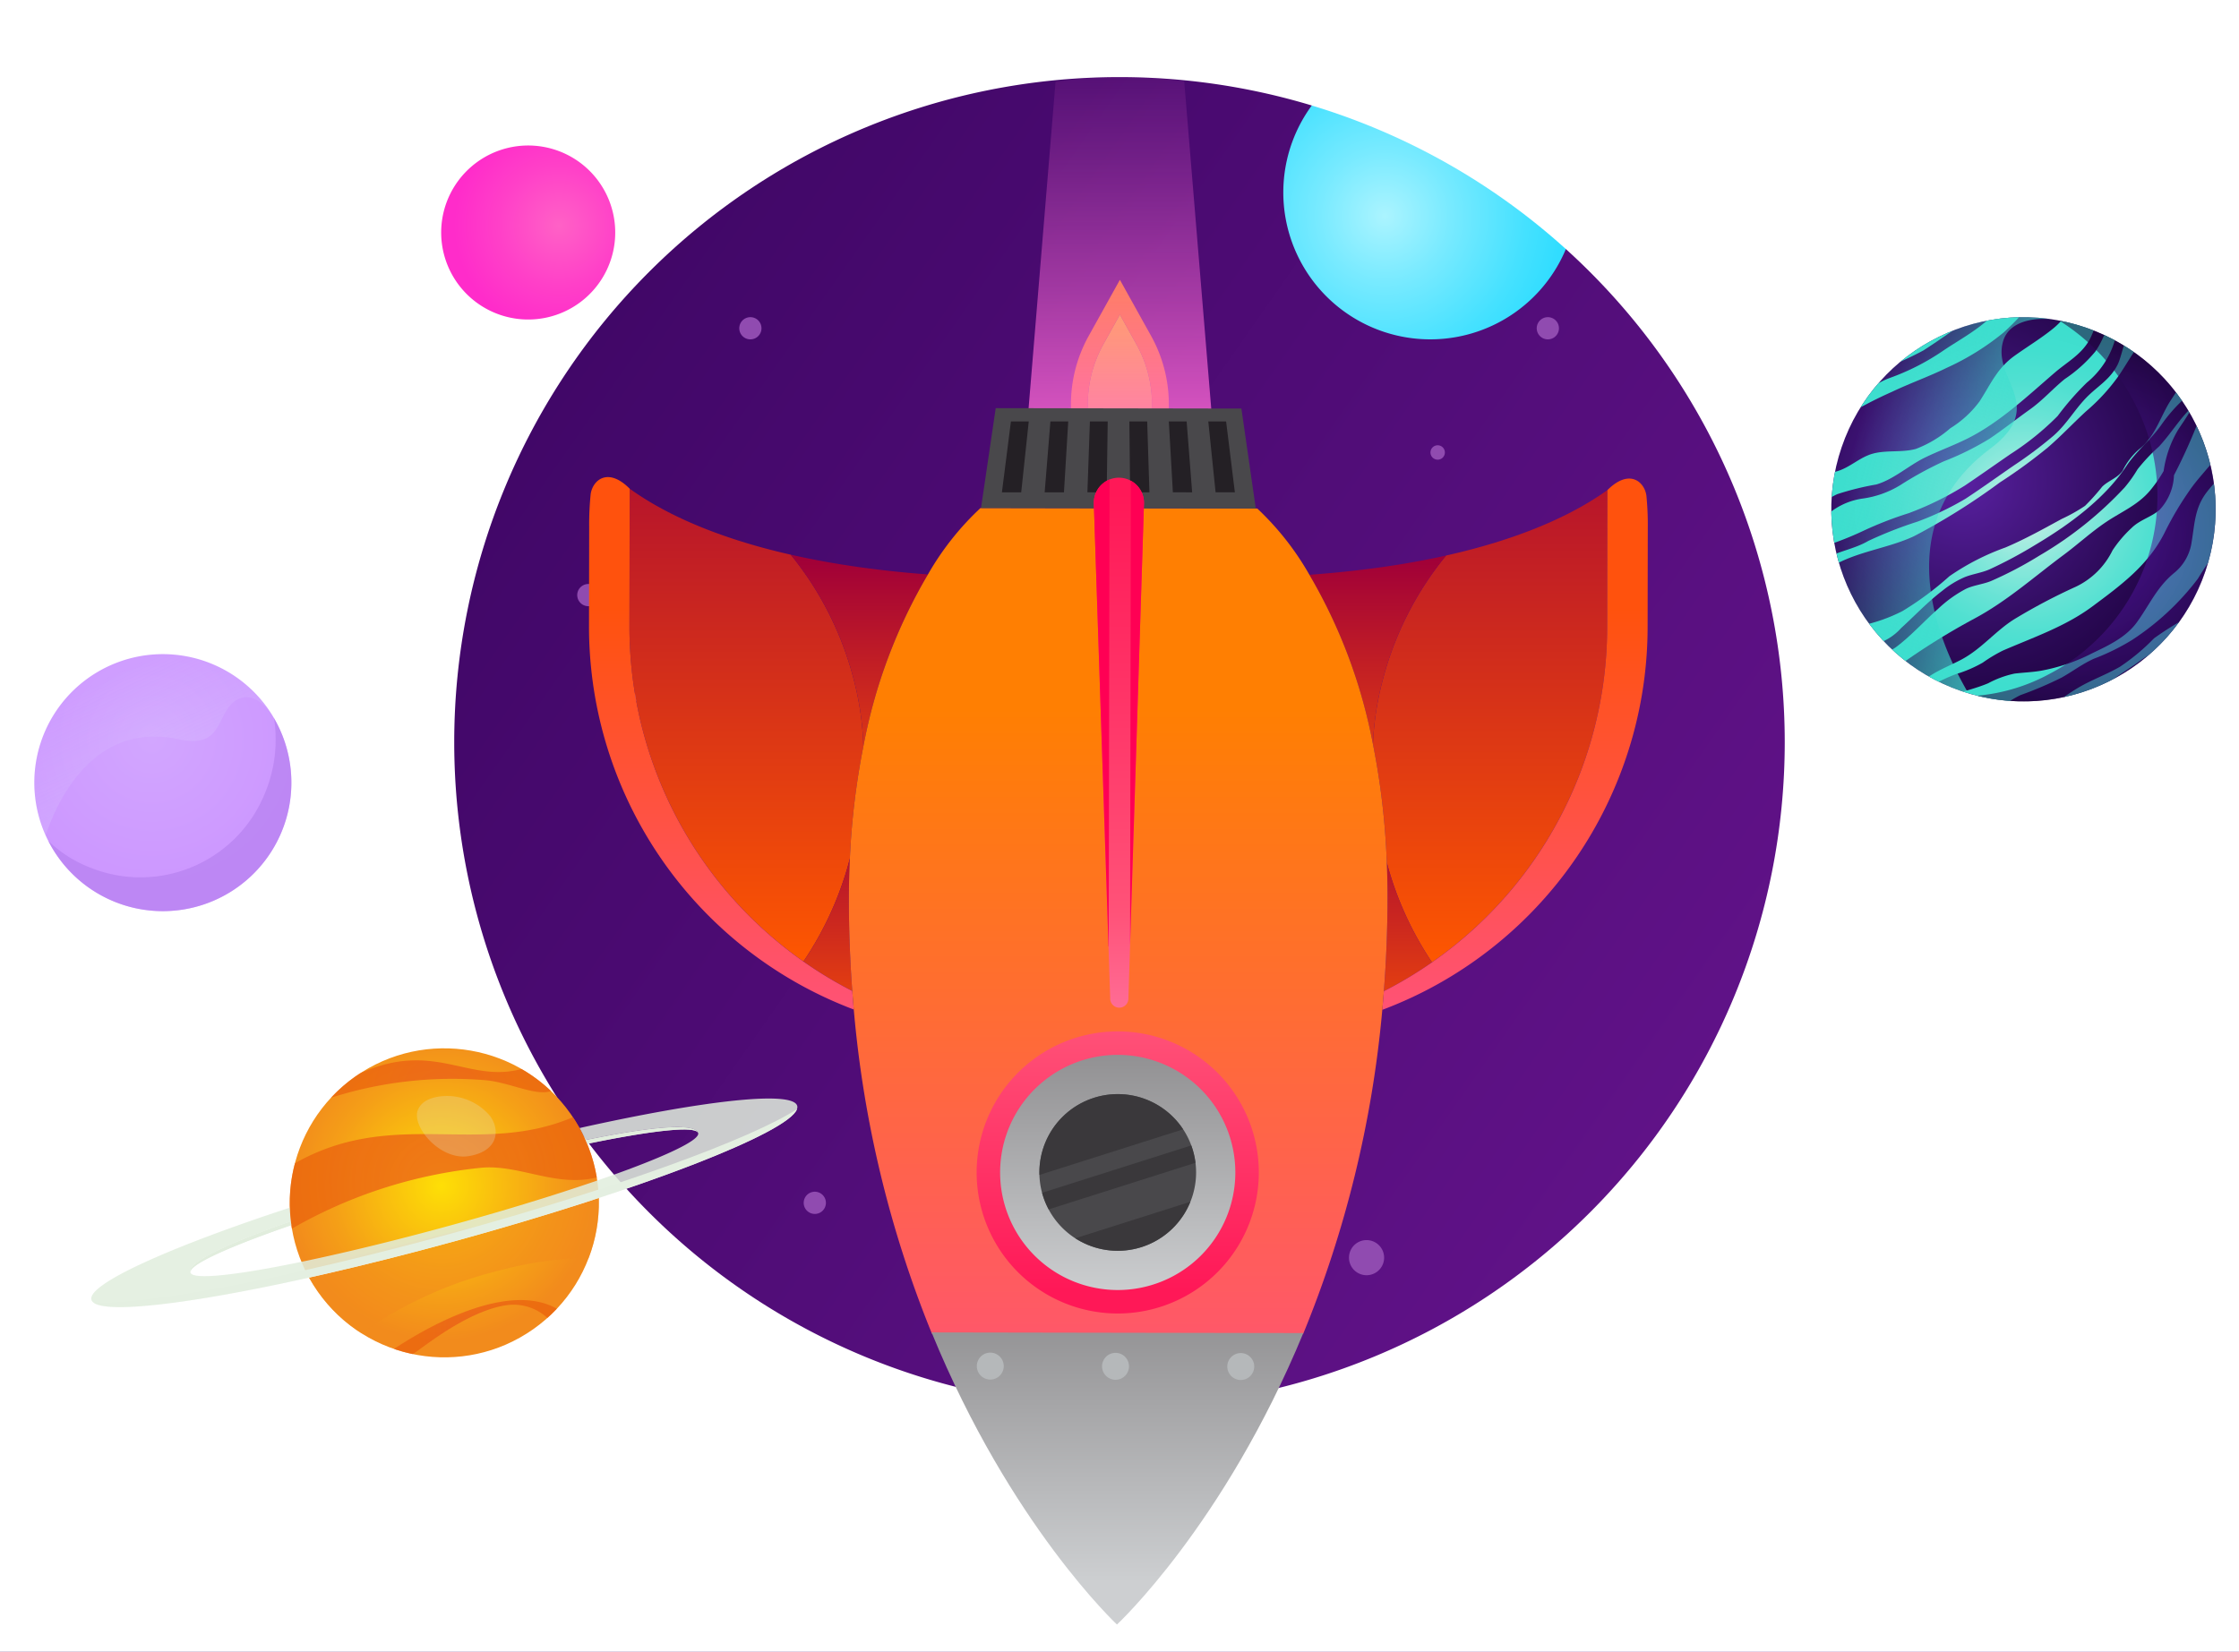 <svg xmlns="http://www.w3.org/2000/svg" xmlns:xlink="http://www.w3.org/1999/xlink" viewBox="0 0 229.451 169.319"><rect x="0" y="0" width="229.451" height="169.319" fill="#808080" stroke="none"/><defs><style>.cls-1{fill:none;}.cls-2{isolation:isolate;}.cls-3{clip-path:url(#clip-path);}.cls-4{fill:url(#Degradado_sin_nombre_17);}.cls-5{fill:#904bb0;}.cls-6{fill:url(#Degradado_sin_nombre_18);}.cls-7{fill:#fff;}.cls-8{clip-path:url(#clip-path-2);}.cls-9{fill:#ff9000;}.cls-10{fill:#ffd500;}.cls-11{fill:url(#Degradado_sin_nombre_94);}.cls-12{fill:url(#linear-gradient);}.cls-13{fill:url(#linear-gradient-2);}.cls-14{fill:url(#linear-gradient-3);}.cls-15{fill:url(#linear-gradient-4);}.cls-16{fill:url(#linear-gradient-5);}.cls-17{fill:url(#linear-gradient-6);}.cls-18{fill:url(#linear-gradient-7);}.cls-19{fill:url(#linear-gradient-8);}.cls-20{fill:url(#linear-gradient-9);}.cls-21{fill:url(#Degradado_sin_nombre_341);}.cls-22{fill:#49484b;}.cls-23{fill:#242025;}.cls-24{fill:url(#Degradado_sin_nombre_133);}.cls-25{fill:#ff0054;}.cls-26{fill:url(#Degradado_sin_nombre_133-2);}.cls-27{fill:url(#Degradado_sin_nombre_341-2);}.cls-28{fill:#afafaf;}.cls-28,.cls-31{mix-blend-mode:color-burn;opacity:0.8;}.cls-29{fill:#b5b8ba;}.cls-30{clip-path:url(#clip-path-3);}.cls-31{fill:#363538;}.cls-32{fill:url(#Degradado_sin_nombre_21);}.cls-33,.cls-36,.cls-37,.cls-55,.cls-58{mix-blend-mode:multiply;}.cls-33,.cls-55,.cls-58{opacity:0.55;}.cls-33{fill:url(#Degradado_sin_nombre_20);}.cls-34{fill:#f9fbf9;}.cls-35,.cls-36,.cls-41{fill:#e1eddd;}.cls-35{opacity:0.85;}.cls-37{opacity:0.7;}.cls-38{fill:url(#Degradado_sin_nombre_19);}.cls-39{fill:url(#Degradado_sin_nombre_19-2);}.cls-40{fill:url(#Degradado_sin_nombre_19-3);}.cls-41{opacity:0.25;}.cls-42{fill:url(#Degradado_sin_nombre_16);}.cls-43{clip-path:url(#clip-path-4);}.cls-44{fill:url(#Degradado_sin_nombre_15);}.cls-45{fill:url(#Degradado_sin_nombre_15-2);}.cls-46{fill:url(#Degradado_sin_nombre_15-3);}.cls-47{fill:url(#Degradado_sin_nombre_15-4);}.cls-48{fill:url(#Degradado_sin_nombre_15-5);}.cls-49{fill:url(#Degradado_sin_nombre_15-6);}.cls-50{fill:url(#Degradado_sin_nombre_15-7);}.cls-51{fill:url(#Degradado_sin_nombre_15-8);}.cls-52{fill:url(#Degradado_sin_nombre_15-9);}.cls-53{fill:url(#Degradado_sin_nombre_15-10);}.cls-54{fill:url(#Degradado_sin_nombre_14);}.cls-55{fill:url(#Degradado_sin_nombre_13);}.cls-56{fill:url(#Degradado_sin_nombre_22);}.cls-57{opacity:0.2;fill:url(#Degradado_sin_nombre_11);}.cls-58{fill:#b07aeb;}.cls-59{fill:url(#Degradado_sin_nombre_8);}</style><clipPath id="clip-path"><rect class="cls-1" width="229.451" height="169.319"/></clipPath><linearGradient id="Degradado_sin_nombre_17" x1="292.906" y1="199.094" x2="-13.725" y2="-15.458" gradientUnits="userSpaceOnUse"><stop offset="0.228" stop-color="#6e1796"/><stop offset="1" stop-color="#2d0053"/></linearGradient><radialGradient id="Degradado_sin_nombre_18" cx="-329.657" cy="153.267" r="18.177" gradientTransform="translate(54.43 -330.725) rotate(-78.989)" gradientUnits="userSpaceOnUse"><stop offset="0" stop-color="#abf4ff"/><stop offset="0.373" stop-color="#78eaff"/><stop offset="0.793" stop-color="#45e1ff"/><stop offset="1" stop-color="#31ddff"/></radialGradient><clipPath id="clip-path-2"><path class="cls-1" d="M182.898,86.849c0-37.652-30.523-78.945-68.175-78.945S45.531,54.855,45.531,92.507c0,37.652,29.329,81.559,66.981,81.559S182.898,124.5,182.898,86.849Z"/></clipPath><linearGradient id="Degradado_sin_nombre_94" x1="114.587" y1="167.301" x2="114.587" y2="218.154" gradientTransform="translate(229.353 220.107) rotate(180)" gradientUnits="userSpaceOnUse"><stop offset="0.002" stop-color="#ff69d6"/><stop offset="0.135" stop-color="#ff69d6" stop-opacity="0.843"/><stop offset="0.456" stop-color="#ff69d6" stop-opacity="0.486"/><stop offset="0.716" stop-color="#ff69d6" stop-opacity="0.224"/><stop offset="0.904" stop-color="#ff69d6" stop-opacity="0.062"/><stop offset="1" stop-color="#ff69d6" stop-opacity="0"/></linearGradient><linearGradient id="linear-gradient" x1="152.863" y1="188.487" x2="152.863" y2="120.484" gradientTransform="translate(229.353 220.107) rotate(180)" gradientUnits="userSpaceOnUse"><stop offset="0.045" stop-color="#a10038"/><stop offset="1" stop-color="#ff5800"/></linearGradient><linearGradient id="linear-gradient-2" x1="144.515" y1="139.654" x2="144.515" y2="109.906" xlink:href="#linear-gradient"/><linearGradient id="linear-gradient-3" x1="141.289" y1="164.154" x2="141.289" y2="131.93" xlink:href="#linear-gradient"/><linearGradient id="linear-gradient-4" x1="155.426" y1="158.487" x2="155.426" y2="105.605" gradientTransform="translate(229.353 220.107) rotate(180)" gradientUnits="userSpaceOnUse"><stop offset="0.015" stop-color="#ff520d"/><stop offset="0.81" stop-color="#ff5278"/><stop offset="1" stop-color="#ff6d96"/></linearGradient><linearGradient id="linear-gradient-5" x1="76.638" y1="188.487" x2="76.638" y2="120.484" xlink:href="#linear-gradient"/><linearGradient id="linear-gradient-6" x1="85.068" y1="139.654" x2="85.068" y2="109.906" xlink:href="#linear-gradient"/><linearGradient id="linear-gradient-7" x1="88.161" y1="164.154" x2="88.161" y2="131.93" xlink:href="#linear-gradient"/><linearGradient id="linear-gradient-8" x1="74.092" y1="158.487" x2="74.092" y2="105.605" xlink:href="#linear-gradient-4"/><linearGradient id="linear-gradient-9" x1="114.76" y1="148.82" x2="114.76" y2="56.151" gradientTransform="translate(229.353 220.107) rotate(180)" gradientUnits="userSpaceOnUse"><stop offset="0.015" stop-color="#ff7f02"/><stop offset="0.81" stop-color="#ff5278"/><stop offset="1" stop-color="#ff6d96"/></linearGradient><linearGradient id="Degradado_sin_nombre_341" x1="114.837" y1="86" x2="114.837" y2="57.888" gradientTransform="translate(229.353 220.107) rotate(180)" gradientUnits="userSpaceOnUse"><stop offset="0" stop-color="#908f91"/><stop offset="1" stop-color="#cdcfd1"/></linearGradient><linearGradient id="Degradado_sin_nombre_133" x1="114.69" y1="170.32" x2="114.69" y2="116.394" gradientTransform="translate(229.353 220.107) rotate(180)" gradientUnits="userSpaceOnUse"><stop offset="0.015" stop-color="#ff1857"/><stop offset="0.81" stop-color="#ff5278"/><stop offset="1" stop-color="#ff6d96"/></linearGradient><linearGradient id="Degradado_sin_nombre_133-2" x1="114.809" y1="87.32" x2="114.809" y2="121.694" xlink:href="#Degradado_sin_nombre_133"/><linearGradient id="Degradado_sin_nombre_341-2" x1="114.809" y1="112.729" x2="114.809" y2="87.063" xlink:href="#Degradado_sin_nombre_341"/><clipPath id="clip-path-3"><path class="cls-1" d="M106.515,120.165a8.03,8.03,0,1,0,8.044-8.016A8.03,8.03,0,0,0,106.515,120.165Z"/></clipPath><radialGradient id="Degradado_sin_nombre_21" cx="39.926" cy="117.941" r="15.841" gradientTransform="translate(-8.761 10) rotate(-7.536)" gradientUnits="userSpaceOnUse"><stop offset="0" stop-color="#fedf06"/><stop offset="0.131" stop-color="#fcd309"/><stop offset="0.714" stop-color="#f59f17"/><stop offset="1" stop-color="#f28b1c"/></radialGradient><radialGradient id="Degradado_sin_nombre_20" cx="39.307" cy="122.205" r="12.045" gradientTransform="translate(-64.029 61.818) rotate(-42.634)" gradientUnits="userSpaceOnUse"><stop offset="0.058" stop-color="#f28b1c"/><stop offset="1" stop-color="#f28b1c"/></radialGradient><radialGradient id="Degradado_sin_nombre_19" cx="46.247" cy="111.008" r="7.986" gradientTransform="translate(-64.029 61.818) rotate(-42.634)" gradientUnits="userSpaceOnUse"><stop offset="0" stop-color="#e9541c"/><stop offset="1" stop-color="#ea5f0c"/></radialGradient><radialGradient id="Degradado_sin_nombre_19-2" cx="40.148" cy="117.093" r="12.852" xlink:href="#Degradado_sin_nombre_19"/><radialGradient id="Degradado_sin_nombre_19-3" cx="32.564" cy="131.113" r="6.087" xlink:href="#Degradado_sin_nombre_19"/><radialGradient id="Degradado_sin_nombre_16" cx="168.614" cy="200.814" r="23.761" gradientTransform="matrix(0.694, 0.72, -0.72, 0.694, 235.736, -215.36)" gradientUnits="userSpaceOnUse"><stop offset="0" stop-color="#5920a1"/><stop offset="0.205" stop-color="#4c1a8c"/><stop offset="0.738" stop-color="#2c0a58"/><stop offset="1" stop-color="#200444"/></radialGradient><clipPath id="clip-path-4"><circle class="cls-1" cx="207.36" cy="52.203" r="19.688" transform="translate(90.958 231.574) rotate(-71.149)"/></clipPath><radialGradient id="Degradado_sin_nombre_15" cx="173.241" cy="206.213" r="24.036" gradientTransform="matrix(0.905, -0.424, 0.424, 0.905, -36.683, -61.102)" gradientUnits="userSpaceOnUse"><stop offset="0" stop-color="#d2f1e7"/><stop offset="0.099" stop-color="#b3ede2"/><stop offset="0.251" stop-color="#89e8db"/><stop offset="0.399" stop-color="#68e3d5"/><stop offset="0.54" stop-color="#50e0d1"/><stop offset="0.672" stop-color="#42dfcf"/><stop offset="0.784" stop-color="#3ddece"/></radialGradient><radialGradient id="Degradado_sin_nombre_15-2" cx="173.241" cy="206.214" r="24.036" xlink:href="#Degradado_sin_nombre_15"/><radialGradient id="Degradado_sin_nombre_15-3" cx="173.241" cy="206.213" r="24.035" xlink:href="#Degradado_sin_nombre_15"/><radialGradient id="Degradado_sin_nombre_15-4" cx="173.241" cy="206.213" r="24.035" xlink:href="#Degradado_sin_nombre_15"/><radialGradient id="Degradado_sin_nombre_15-5" cx="173.241" cy="206.213" r="24.035" xlink:href="#Degradado_sin_nombre_15"/><radialGradient id="Degradado_sin_nombre_15-6" cx="173.241" cy="206.213" r="24.035" xlink:href="#Degradado_sin_nombre_15"/><radialGradient id="Degradado_sin_nombre_15-7" cx="173.241" cy="206.213" r="24.035" xlink:href="#Degradado_sin_nombre_15"/><radialGradient id="Degradado_sin_nombre_15-8" cx="173.241" cy="206.213" r="24.035" xlink:href="#Degradado_sin_nombre_15"/><radialGradient id="Degradado_sin_nombre_15-9" cx="173.241" cy="206.213" r="24.035" xlink:href="#Degradado_sin_nombre_15"/><radialGradient id="Degradado_sin_nombre_15-10" cx="173.241" cy="206.212" r="24.036" xlink:href="#Degradado_sin_nombre_15"/><linearGradient id="Degradado_sin_nombre_14" x1="157.761" y1="193.287" x2="177.403" y2="210.176" gradientTransform="matrix(0.905, -0.424, 0.424, 0.905, -36.683, -61.102)" gradientUnits="userSpaceOnUse"><stop offset="0.058" stop-color="#3ddece" stop-opacity="0"/><stop offset="1" stop-color="#3ddece"/></linearGradient><radialGradient id="Degradado_sin_nombre_13" cx="177.425" cy="211.2" r="20.511" gradientTransform="matrix(0.905, -0.424, 0.424, 0.905, -36.683, -61.102)" gradientUnits="userSpaceOnUse"><stop offset="0.342" stop-color="#4d1497"/><stop offset="0.509" stop-color="#431183"/><stop offset="0.851" stop-color="#280850"/><stop offset="0.976" stop-color="#1e053b"/></radialGradient><radialGradient id="Degradado_sin_nombre_22" cx="30.888" cy="74.062" r="15.898" gradientTransform="translate(17.476 -4.439) rotate(24.012)" gradientUnits="userSpaceOnUse"><stop offset="0" stop-color="#d2a6ff"/><stop offset="1" stop-color="#cc96ff"/></radialGradient><linearGradient id="Degradado_sin_nombre_11" x1="23.627" y1="69.026" x2="36.768" y2="80.326" gradientTransform="translate(17.476 -4.439) rotate(24.012)" gradientUnits="userSpaceOnUse"><stop offset="0.058" stop-color="#e6f1ff" stop-opacity="0"/><stop offset="1" stop-color="#e6f1ff"/></linearGradient><radialGradient id="Degradado_sin_nombre_8" cx="-308.593" cy="320.96" r="10.762" gradientTransform="matrix(-0.442, 0.897, -0.897, -0.442, 208.794, 441.787)" gradientUnits="userSpaceOnUse"><stop offset="0" stop-color="#ff61c6"/><stop offset="0.573" stop-color="#ff40c8"/><stop offset="1" stop-color="#ff2cca"/></radialGradient></defs><g class="cls-2"><g id="OBJECTS"><g class="cls-3"><rect class="cls-4" x="-35.341" y="-63.956" width="298.681" height="275.736"/><path class="cls-5" d="M61.199,60.311a1.138,1.138,0,1,0-.219,1.595A1.138,1.138,0,0,0,61.199,60.311Z"/><path class="cls-5" d="M134.145,116.31a1.138,1.138,0,1,0-.219,1.595A1.138,1.138,0,0,0,134.145,116.31Z"/><path class="cls-5" d="M159.309,34.555a1.138,1.138,0,1,0-1.594-.219A1.138,1.138,0,0,0,159.309,34.555Z"/><path class="cls-5" d="M77.805,32.96a1.138,1.138,0,1,0-.219,1.595A1.138,1.138,0,0,0,77.805,32.96Z"/><path class="cls-5" d="M22.112,113.242a.738.738,0,1,0-.142,1.034A.738.738,0,0,0,22.112,113.242Z"/><path class="cls-5" d="M65.181,71.816a.738.738,0,1,0,.142-1.034A.738.738,0,0,0,65.181,71.816Z"/><path class="cls-5" d="M115.938,76.493a.738.738,0,1,0-.142,1.033A.738.738,0,0,0,115.938,76.493Z"/><path class="cls-5" d="M147.92,45.934a.738.738,0,1,0-.142,1.034A.738.738,0,0,0,147.92,45.934Z"/><path class="cls-5" d="M187.817,71.555a.738.738,0,1,0,.142-1.033A.737.737,0,0,0,187.817,71.555Z"/><path class="cls-5" d="M216.095,62.586a.738.738,0,1,0-.142,1.034A.737.737,0,0,0,216.095,62.586Z"/><path class="cls-5" d="M115.976,85.684a1.928,1.928,0,1,0-.371,2.701A1.928,1.928,0,0,0,115.976,85.684Z"/><path class="cls-5" d="M141.478,127.827a1.8,1.8,0,1,0-.347,2.521A1.799,1.799,0,0,0,141.478,127.827Z"/><path class="cls-5" d="M84.408,122.606a1.138,1.138,0,1,0-.219,1.594A1.138,1.138,0,0,0,84.408,122.606Z"/><path class="cls-6" d="M161.496,21.748l-26.759-11.338a15.061,15.061,0,1,0,26.62,12.189C161.413,22.314,161.458,22.031,161.496,21.748Z"/><path class="cls-7" d="M-40.28-66.976V223.65H269.787V-66.976ZM114.724,144.253a68.175,68.175,0,1,1,68.175-68.175A68.175,68.175,0,0,1,114.724,144.253Z"/><g class="cls-8"><path class="cls-9" d="M114.766,42.237l4.995-0a14.409,14.409,0,0,0-1.793-7.796l-3.202-5.759-3.202,5.759a14.41,14.41,0,0,0-1.793,7.796Zm-1.688-6.954,1.688-3.036,1.688,3.036a12.624,12.624,0,0,1,1.575,6.954h-6.526A12.624,12.624,0,0,1,113.078,35.283Z"/><path class="cls-10" d="M114.766,42.237h3.263a12.624,12.624,0,0,0-1.575-6.954l-1.688-3.036-1.688,3.036a12.624,12.624,0,0,0-1.575,6.954Z"/><polygon class="cls-11" points="114.766 42.229 124.156 42.237 114.766 -71.51 105.377 42.237 114.766 42.229"/><path class="cls-12" d="M64.505,64.167a41.95,41.95,0,0,0,17.831,34.393,34.236,34.236,0,0,0,4.476-9.518c.099-.344.192-.692.282-1.04a76.199,76.199,0,0,1,1.383-11.486,30.237,30.237,0,0,0-.932-6.651,33.371,33.371,0,0,0-6.511-13.008c-8.307-1.886-13.44-4.552-16.509-6.769l.005.005Z"/><path class="cls-13" d="M87.093,88.001c-.09.348-.183.696-.282,1.04a34.236,34.236,0,0,1-4.476,9.518,41.842,41.842,0,0,0,5.005,3.019c-.229-3.079-.352-6.261-.346-9.552C86.996,90.643,87.032,89.304,87.093,88.001Z"/><path class="cls-14" d="M88.476,76.516A54.505,54.505,0,0,1,95.095,58.882q-.65-.049-1.285-.104c-.107-.009-.213-.018-.32-.028q-.693-.061-1.368-.129c-.081-.008-.16-.017-.24-.025q-.599-.062-1.184-.129c-.089-.01-.18-.02-.269-.03q-.641-.075-1.264-.156c-.107-.014-.213-.028-.32-.042q-.568-.075-1.123-.155c-.053-.008-.107-.015-.16-.023-.396-.058-.785-.118-1.17-.179q-.176-.028-.351-.056c-.372-.061-.741-.122-1.103-.186-.094-.017-.187-.034-.28-.051q-.443-.08-.876-.162c-.113-.021-.227-.043-.339-.065q-.505-.098-.996-.2c-.118-.025-.235-.05-.353-.074q-.396-.084-.783-.17c-.092-.021-.186-.041-.278-.062l-.001-0h0a33.371,33.371,0,0,1,6.511,13.008A30.237,30.237,0,0,1,88.476,76.516Z"/><path class="cls-15" d="M60.379,54.012l-.018,10.148a41.955,41.955,0,0,0,22.221,37.095c.06.032.12.063.181.095q.292.154.586.303c.082.042.165.083.248.124q.264.131.53.26.14.067.281.133.255.12.511.237.147.067.295.133.257.115.516.225c.097.042.194.084.292.125.185.078.371.154.558.229.085.034.17.07.256.104.218.087.439.171.659.254q-.084-.942-.154-1.898A41.945,41.945,0,0,1,64.505,64.167l.024-14.075-.005-.005c-2.227-2.23-3.772-.877-3.99.538A30.275,30.275,0,0,0,60.379,54.012Z"/><path class="cls-16" d="M141.643,69.928a30.093,30.093,0,0,0-.944,6.35,76.181,76.181,0,0,1,1.42,12.124c.062.236.124.471.19.705a34.238,34.238,0,0,0,4.443,9.534,41.95,41.95,0,0,0,17.95-34.331l.024-14.075.005-.005c-3.077,2.207-8.22,4.854-16.534,6.712l.001-0A33.373,33.373,0,0,0,141.643,69.928Z"/><path class="cls-17" d="M142.31,89.108c-.066-.234-.128-.469-.19-.705.048,1.207.075,2.444.073,3.72-.006,3.265-.138,6.423-.374,9.478a41.858,41.858,0,0,0,4.934-2.959A34.238,34.238,0,0,1,142.31,89.108Z"/><path class="cls-18" d="M140.699,76.278a30.093,30.093,0,0,1,.944-6.35,33.37,33.37,0,0,1,6.556-12.985l-.001 0c-.092.021-.186.04-.278.061q-.387.085-.783.168c-.117.025-.234.049-.353.073q-.492.1-.997.197c-.112.021-.226.042-.339.063q-.433.081-.877.159c-.094.016-.186.033-.281.05-.362.062-.731.123-1.103.182-.116.018-.234.037-.351.055-.385.06-.774.119-1.171.175-.053.007-.107.015-.16.022q-.554.078-1.124.151c-.106.014-.213.028-.32.041q-.624.078-1.264.151c-.089.01-.179.02-.269.03q-.585.065-1.185.125c-.08.008-.159.016-.24.024q-.674.066-1.368.125c-.106.009-.213.018-.32.027-.405.034-.817.065-1.231.095l.011.018A54.296,54.296,0,0,1,140.699,76.278Z"/><path class="cls-19" d="M164.702,64.311a41.93,41.93,0,0,1-22.884,37.29q-.074.961-.161,1.909c.193-.073.387-.145.579-.221.086-.034.171-.069.256-.103.187-.075.373-.15.558-.227.098-.041.195-.083.293-.124q.259-.11.517-.224.148-.065.295-.132.257-.116.512-.235.141-.066.281-.132.267-.127.531-.258c.083-.041.166-.082.249-.123q.295-.148.587-.301c.06-.032.121-.062.181-.094A41.955,41.955,0,0,0,168.846,64.318l.018-10.148a30.272,30.272,0,0,0-.144-3.387c-.213-1.416-1.753-2.774-3.988-.551l-.005.005Z"/><path class="cls-20" d="M87.494,103.477l.003.032a114.168,114.168,0,0,0,8.013,33.215h38.039a114.191,114.191,0,0,0,8.1-33.121l.008-.092q.088-.947.161-1.909c.236-3.055.368-6.213.374-9.478.002-1.276-.025-2.513-.073-3.72a76.182,76.182,0,0,0-1.42-12.124,54.296,54.296,0,0,0-6.503-17.346l-.011-.018a28.852,28.852,0,0,0-5.343-6.793l-28.359-.049a28.862,28.862,0,0,0-5.378,6.791l-.01.017a54.506,54.506,0,0,0-6.619,17.634,76.174,76.174,0,0,0-1.383,11.486c-.061,1.302-.097,2.642-.099,4.025-.006,3.291.118,6.473.346,9.552Q87.411,102.534,87.494,103.477Z"/><path class="cls-21" d="M95.47,136.577c8.071,19.741,18.995,29.941,18.995,29.941s10.958-10.162,19.098-29.875Z"/><polygon class="cls-22" points="102.04 41.836 100.534 52.074 128.692 52.123 127.218 41.879 102.04 41.836"/><polygon class="cls-23" points="123.825 43.197 124.573 50.461 126.549 50.464 125.651 43.2 123.825 43.197"/><polygon class="cls-23" points="119.781 43.197 120.195 50.462 122.171 50.465 121.607 43.201 119.781 43.197"/><polygon class="cls-23" points="115.737 43.197 115.816 50.462 117.793 50.466 117.563 43.201 115.737 43.197"/><polygon class="cls-23" points="111.692 43.198 111.437 50.463 113.413 50.467 113.518 43.201 111.692 43.198"/><polygon class="cls-23" points="107.646 43.198 107.056 50.464 109.033 50.467 109.472 43.201 107.646 43.198"/><polygon class="cls-23" points="103.599 43.198 102.675 50.465 104.652 50.468 105.426 43.201 103.599 43.198"/><path class="cls-24" d="M114.703,103.288a.932.932,0,0,0,.933-.902l1.596-50.797a2.569,2.569,0,1,0-5.137-.009l1.679,50.808a.931.931,0,0,0,.929.901Z"/><path class="cls-25" d="M115.808,96.908l1.424-45.319a2.563,2.563,0,0,0-1.341-2.305Z"/><path class="cls-25" d="M113.619,96.991l.083-47.838a2.568,2.568,0,0,0-1.607,2.426l1.501,45.412Z"/><path class="cls-26" d="M100.086,120.154a14.458,14.458,0,1,0,14.483-14.433A14.458,14.458,0,0,0,100.086,120.154Z"/><path class="cls-27" d="M102.492,120.158a12.052,12.052,0,1,0,12.073-12.031A12.052,12.052,0,0,0,102.492,120.158Z"/><path class="cls-22" d="M106.515,120.165a8.03,8.03,0,1,0,8.044-8.016A8.03,8.03,0,0,0,106.515,120.165Z"/><path class="cls-28" d="M109.817,127.047a8.371,8.371,0,0,1-.735-.575A8.386,8.386,0,0,0,109.817,127.047Z"/><path class="cls-28" d="M108.395,125.799q.258.282.541.54Q108.654,126.081,108.395,125.799Z"/><path class="cls-28" d="M108.259,125.649a8.342,8.342,0,0,1-.543-.69A8.378,8.378,0,0,0,108.259,125.649Z"/><path class="cls-28" d="M122.888,120.193a8.338,8.338,0,0,0-.079-1.1A8.338,8.338,0,0,1,122.888,120.193Z"/><path class="cls-28" d="M106.31,121.468a8.281,8.281,0,0,0,.188.889A8.169,8.169,0,0,1,106.31,121.468Z"/><path class="cls-28" d="M122.741,121.709q-.061.318-.146.626C122.651,122.129,122.701,121.922,122.741,121.709Z"/><path class="cls-28" d="M122.579,122.398q-.095.338-.216.665Q122.485,122.737,122.579,122.398Z"/><path class="cls-28" d="M122.847,120.978c-.016.164-.043.326-.069.487C122.804,121.303,122.832,121.143,122.847,120.978Z"/><path class="cls-29" d="M125.772,140.072a1.38,1.38,0,1,0,1.383-1.378A1.38,1.38,0,0,0,125.772,140.072Z"/><path class="cls-29" d="M112.938,140.05a1.38,1.38,0,1,0,1.383-1.378A1.38,1.38,0,0,0,112.938,140.05Z"/><path class="cls-29" d="M100.104,140.028a1.38,1.38,0,1,0,1.383-1.378A1.38,1.38,0,0,0,100.104,140.028Z"/><g class="cls-30"><path class="cls-31" d="M109.818,127.048a8.324,8.324,0,0,0,12.546-3.983Z"/><path class="cls-31" d="M122.809,119.093a8.269,8.269,0,0,0-.796-2.612,8.53,8.53,0,0,1,.359.836l-15.873,5.04a8.306,8.306,0,0,0,1.185,2.558,8.403,8.403,0,0,1-.519-.854Z"/><path class="cls-31" d="M106.308,121.452a8.425,8.425,0,0,1-.09-.921l15.332-4.868a8.115,8.115,0,0,1,.45.791,8.325,8.325,0,0,0-15.693,4.997Z"/></g></g><circle class="cls-32" cx="45.533" cy="123.294" r="15.837" transform="translate(-62.612 48.599) rotate(-35.098)"/><path class="cls-33" d="M48.284,125.83c-1.504.271-15.956,4.018-17.1,4.164a15.783,15.783,0,0,0,5.855,6.667A41.496,41.496,0,0,1,51.032,130.269a38.003,38.003,0,0,1,9.299-1.339,15.767,15.767,0,0,0,.988-6.895A57.284,57.284,0,0,1,48.284,125.83Z"/><path class="cls-34" d="M46.387,126.403c-16.734,4.599-31.269,7.332-36.827,7.105,1.987,1.636,18.023-1.053,37.054-6.283,19.03-5.23,34.188-11.115,35.06-13.536C77.011,116.724,63.121,121.803,46.387,126.403Z"/><path class="cls-1" d="M71.472,116.028a.487.487,0,0,0-.12-.081c-.023-.011-.055-.02-.082-.031a1.099,1.099,0,0,0-.107-.038c-.034-.009-.077-.016-.115-.025-.043-.009-.084-.019-.133-.026-.045-.007-.096-.011-.145-.017-.052-.006-.104-.012-.161-.016-.054-.004-.114-.006-.173-.009-.062-.003-.123-.006-.189-.007-.063-.001-.132-.001-.199-0-.071 0-.142.001-.218.002-.073.002-.149.005-.226.008-.079.003-.159.007-.243.011-.082.005-.167.01-.253.016-.088.006-.177.013-.269.02q-.135.011-.276.024c-.097.009-.196.019-.298.029-.097.01-.195.02-.296.031-.106.012-.215.024-.325.037-.105.012-.209.025-.318.039-.115.015-.233.03-.352.046-.111.015-.222.03-.337.046-.124.017-.253.036-.381.055-.117.017-.232.034-.352.052-.134.02-.272.042-.409.064-.122.019-.242.038-.368.058-.145.024-.296.049-.446.075-.124.021-.245.041-.371.063-.172.03-.35.062-.528.093-.11.02-.216.038-.328.058q-.436.079-.89.165c-.078.015-.161.031-.24.046-.229.044-.458.088-.693.134-.126.025-.256.051-.384.077-.195.039-.389.078-.588.118-.14.029-.284.059-.427.088l-.065.014a15.967,15.967,0,0,1,.636,1.848l.008.031-30.541,8.394-.009-.031a15.975,15.975,0,0,1-.397-1.913c-.064.022-.129.044-.193.066q-.208.072-.412.143-.264.092-.521.183c-.131.046-.262.093-.391.139-.172.061-.34.122-.507.182-.125.045-.25.09-.373.135-.171.062-.338.124-.504.186-.11.041-.223.082-.331.123-.212.079-.418.158-.623.235-.057.022-.116.044-.172.065q-.383.147-.746.29c-.089.035-.174.07-.262.104-.152.061-.305.121-.451.181-.099.04-.194.079-.29.119-.128.053-.256.105-.379.157-.098.041-.193.082-.288.122-.115.049-.229.098-.339.146-.092.04-.182.08-.271.119q-.16.071-.313.14c-.085.039-.169.077-.251.115-.098.045-.192.09-.284.134-.077.037-.155.074-.229.11-.091.044-.177.088-.263.131-.067.034-.136.068-.2.101-.089.046-.171.091-.253.135-.053.029-.109.058-.159.086-.123.069-.239.136-.346.201-.034.021-.063.041-.096.061-.075.047-.15.094-.216.139-.039.027-.072.052-.108.078-.049.036-.099.071-.143.105-.034.026-.062.052-.092.077-.048.041-.098.083-.136.122l-.001.001a1.101,1.101,0,0,0-.123.148c-.007.01-.013.022-.02.033a.486.486,0,0,0-.048.102.365.365,0,0,0-.011.043.247.247,0,0,0-.001.109c.351,1.278,12.283-.887,26.65-4.836s25.73-8.186,25.378-9.464a.245.245,0,0,0-.061-.1Z"/><path class="cls-35" d="M26.632,126.734c-.212.079-.418.158-.623.235C26.213,126.892,26.419,126.814,26.632,126.734Z"/><path class="cls-35" d="M25.837,127.035q-.383.147-.746.29Q25.454,127.182,25.837,127.035Z"/><path class="cls-35" d="M71.547,116.144a.426.426,0,0,0-.039-.077.263.263,0,0,0-.022-.024A.245.245,0,0,1,71.547,116.144Z"/><path class="cls-35" d="M19.722,130.008c.038-.039.088-.081.136-.122-.025.022-.055.044-.078.065C19.768,129.963,19.747,129.982,19.722,130.008Z"/><path class="cls-35" d="M29.864,125.578l0-.001c-.065.023-.128.045-.193.067C29.735,125.622,29.8,125.6,29.864,125.578Z"/><path class="cls-35" d="M29.259,125.787c-.176.061-.349.122-.521.183Q28.996,125.879,29.259,125.787Z"/><path class="cls-35" d="M59.391,115.628c.221.401.429.811.616,1.235,6.694-1.376,11.013-1.753,11.501-.797a.227.227,0,0,1,.039.077c.351,1.278-11.011,5.515-25.378,9.464s-26.299,6.114-26.65,4.836a.247.247,0,0,1,.001-.109l-.003.013c-.254-.925,3.682-2.843,10.294-5.154-.057-.47-.091-.939-.106-1.406-12.401,4.071-20.773,7.849-20.335,9.445.597,2.171,17.271-.519,37.244-6.008,19.973-5.489,35.68-11.699,35.083-13.87C81.258,111.759,72.13,112.79,59.391,115.628Z"/><path class="cls-35" d="M27.467,126.426c-.171.062-.338.124-.504.186C27.129,126.55,27.296,126.489,27.467,126.426Z"/><path class="cls-35" d="M28.347,126.109c-.172.061-.34.122-.507.182C28.007,126.231,28.175,126.17,28.347,126.109Z"/><path class="cls-35" d="M24.088,127.729c-.128.053-.256.105-.379.157C23.832,127.834,23.96,127.781,24.088,127.729Z"/><path class="cls-35" d="M20.092,129.703c-.049.036-.099.071-.143.105C19.993,129.775,20.043,129.739,20.092,129.703Z"/><path class="cls-35" d="M21.734,128.772c-.091.044-.177.088-.263.131C21.557,128.86,21.643,128.816,21.734,128.772Z"/><path class="cls-35" d="M22.248,128.528c-.098.045-.192.09-.284.134C22.056,128.618,22.15,128.573,22.248,128.528Z"/><path class="cls-35" d="M20.859,129.225c-.123.069-.239.136-.346.201C20.62,129.361,20.736,129.294,20.859,129.225Z"/><path class="cls-35" d="M24.829,127.429c-.152.061-.305.121-.451.181C24.524,127.55,24.677,127.49,24.829,127.429Z"/><path class="cls-35" d="M21.271,129.004c-.089.046-.171.091-.253.135C21.1,129.095,21.182,129.05,21.271,129.004Z"/><path class="cls-35" d="M19.578,130.19a.508.508,0,0,0-.048.102A.486.486,0,0,1,19.578,130.19Z"/><path class="cls-35" d="M20.417,129.487c-.075.047-.15.094-.216.139C20.267,129.581,20.341,129.534,20.417,129.487Z"/><path class="cls-35" d="M19.72,130.009a1.066,1.066,0,0,0-.123.148A1.101,1.101,0,0,1,19.72,130.009Z"/><path class="cls-35" d="M23.421,128.008c-.115.049-.229.098-.339.146C23.192,128.106,23.306,128.057,23.421,128.008Z"/><path class="cls-35" d="M22.811,128.273q-.16.071-.313.14Q22.651,128.344,22.811,128.273Z"/><path class="cls-35" d="M67.643,115.957c.11-.013.219-.026.325-.037C67.862,115.931,67.753,115.944,67.643,115.957Z"/><path class="cls-35" d="M61.632,116.952c.235-.046.464-.09.693-.134C62.096,116.862,61.867,116.906,61.632,116.952Z"/><path class="cls-35" d="M68.838,115.836c.092-.007.181-.014.269-.02C69.019,115.822,68.93,115.829,68.838,115.836Z"/><path class="cls-35" d="M70.608,115.795c.058.004.109.01.161.016C70.716,115.805,70.665,115.799,70.608,115.795Z"/><path class="cls-35" d="M69.36,115.8c.084-.005.164-.008.243-.011C69.523,115.792,69.443,115.796,69.36,115.8Z"/><path class="cls-35" d="M64.682,116.392c.15-.025.3-.051.446-.075C64.982,116.341,64.831,116.367,64.682,116.392Z"/><path class="cls-35" d="M62.565,116.771q.454-.086.89-.165Q63.019,116.685,62.565,116.771Z"/><path class="cls-35" d="M69.828,115.781c.076-.002.147-.002.218-.002C69.975,115.779,69.904,115.78,69.828,115.781Z"/><path class="cls-35" d="M70.245,115.779c.067.001.128.004.189.007C70.373,115.783,70.312,115.781,70.245,115.779Z"/><path class="cls-35" d="M63.783,116.548c.177-.032.356-.064.528-.093C64.138,116.484,63.96,116.516,63.783,116.548Z"/><path class="cls-35" d="M68.264,115.889c.101-.01.201-.02.298-.029C68.465,115.869,68.365,115.878,68.264,115.889Z"/><path class="cls-35" d="M66.974,116.042c.119-.016.237-.032.352-.046C67.211,116.01,67.093,116.026,66.974,116.042Z"/><path class="cls-35" d="M60.659,117.147c.199-.041.393-.079.588-.118C61.053,117.068,60.859,117.107,60.659,117.147Z"/><path class="cls-35" d="M66.256,116.143c.128-.019.257-.038.381-.055C66.513,116.105,66.385,116.124,66.256,116.143Z"/><path class="cls-35" d="M71.354,115.948l-.002-.001a.487.487,0,0,1,.12.081A.633.633,0,0,0,71.354,115.948Z"/><path class="cls-35" d="M60.167,117.249l0,0.0.065-.014Z"/><path class="cls-35" d="M70.914,115.828c.049.007.09.017.133.026C71.004,115.845,70.963,115.835,70.914,115.828Z"/><path class="cls-35" d="M65.495,116.259c.138-.022.276-.044.409-.064C65.771,116.215,65.633,116.237,65.495,116.259Z"/><path class="cls-35" d="M71.162,115.878a1.099,1.099,0,0,1,.107.038A1.099,1.099,0,0,0,71.162,115.878Z"/><path class="cls-36" d="M27.84,126.291c-.125.045-.25.09-.373.135C27.589,126.382,27.715,126.336,27.84,126.291Z"/><path class="cls-36" d="M28.738,125.97c-.131.046-.262.093-.391.139C28.476,126.063,28.607,126.017,28.738,125.97Z"/><path class="cls-36" d="M24.378,127.61c-.099.04-.194.079-.29.119C24.184,127.689,24.279,127.65,24.378,127.61Z"/><path class="cls-36" d="M25.091,127.325c-.089.035-.174.069-.262.104C24.917,127.394,25.001,127.36,25.091,127.325Z"/><path class="cls-36" d="M26.009,126.97c-.057.022-.116.044-.172.065C25.893,127.013,25.952,126.991,26.009,126.97Z"/><path class="cls-36" d="M70.769,115.811c.049.005.1.01.145.017C70.869,115.821,70.818,115.816,70.769,115.811Z"/><path class="cls-36" d="M29.671,125.644q-.208.072-.412.143Q29.463,125.716,29.671,125.644Z"/><path class="cls-36" d="M23.709,127.886c-.098.041-.193.082-.288.122C23.516,127.968,23.611,127.927,23.709,127.886Z"/><path class="cls-36" d="M71.047,115.854c.039.008.081.015.115.025C71.128,115.869,71.086,115.862,71.047,115.854Z"/><path class="cls-36" d="M71.472,116.028l.014.015Z"/><path class="cls-36" d="M71.27,115.917c.027.01.059.019.082.031C71.328,115.936,71.297,115.927,71.27,115.917Z"/><path class="cls-36" d="M26.963,126.612c-.11.041-.223.082-.331.123C26.74,126.694,26.852,126.653,26.963,126.612Z"/><path class="cls-36" d="M19.95,129.809c-.034.027-.062.052-.092.077C19.888,129.861,19.916,129.835,19.95,129.809Z"/><path class="cls-36" d="M70.435,115.786c.059.003.119.005.173.009C70.554,115.791,70.493,115.789,70.435,115.786Z"/><path class="cls-36" d="M23.082,128.154c-.092.04-.182.08-.271.119C22.9,128.234,22.989,128.194,23.082,128.154Z"/><path class="cls-36" d="M20.201,129.626c-.039.027-.072.052-.108.078C20.128,129.677,20.161,129.652,20.201,129.626Z"/><path class="cls-36" d="M19.598,130.158c-.008.011-.013.022-.02.033C19.584,130.179,19.591,130.168,19.598,130.158Z"/><path class="cls-36" d="M19.519,130.335a.365.365,0,0,1,.011-.043A.32.32,0,0,0,19.519,130.335Z"/><path class="cls-36" d="M22.498,128.413c-.085.039-.169.077-.251.115C22.329,128.49,22.413,128.452,22.498,128.413Z"/><path class="cls-36" d="M20.513,129.426c-.034.021-.063.04-.096.061C20.449,129.466,20.479,129.446,20.513,129.426Z"/><path class="cls-36" d="M21.963,128.662c-.077.037-.155.074-.229.11C21.808,128.736,21.886,128.699,21.963,128.662Z"/><path class="cls-36" d="M21.471,128.903c-.067.034-.136.068-.2.101C21.335,128.971,21.404,128.937,21.471,128.903Z"/><path class="cls-36" d="M21.018,129.139c-.053.029-.109.058-.159.086C20.909,129.197,20.965,129.168,21.018,129.139Z"/><path class="cls-36" d="M19.72,130.009l.001-.001Z"/><path class="cls-36" d="M66.637,116.087c.115-.016.225-.031.337-.046C66.863,116.057,66.752,116.071,66.637,116.087Z"/><path class="cls-36" d="M65.905,116.195c.12-.018.235-.035.352-.052C66.14,116.16,66.025,116.176,65.905,116.195Z"/><path class="cls-36" d="M63.454,116.606c.112-.02.218-.039.328-.058C63.673,116.568,63.566,116.586,63.454,116.606Z"/><path class="cls-36" d="M64.31,116.455c.126-.022.248-.042.371-.063C64.558,116.413,64.437,116.433,64.31,116.455Z"/><path class="cls-36" d="M62.325,116.818c.079-.015.161-.031.24-.046C62.486,116.786,62.404,116.803,62.325,116.818Z"/><path class="cls-36" d="M60.233,117.236c.142-.029.286-.06.427-.088C60.519,117.176,60.375,117.206,60.233,117.236Z"/><path class="cls-36" d="M61.248,117.029c.128-.026.258-.052.384-.077C61.506,116.977,61.376,117.003,61.248,117.029Z"/><path class="cls-36" d="M65.128,116.317c.125-.02.246-.039.368-.058C65.373,116.278,65.253,116.297,65.128,116.317Z"/><path class="cls-36" d="M69.602,115.789c.077-.003.153-.006.226-.008C69.756,115.783,69.679,115.786,69.602,115.789Z"/><path class="cls-36" d="M67.326,115.996c.108-.014.213-.026.318-.039C67.539,115.97,67.434,115.982,67.326,115.996Z"/><path class="cls-36" d="M70.046,115.779c.068-0.0.136-.001.199 0C70.182,115.778,70.114,115.779,70.046,115.779Z"/><path class="cls-36" d="M69.107,115.816c.086-.006.171-.011.253-.016C69.278,115.805,69.193,115.81,69.107,115.816Z"/><path class="cls-36" d="M68.562,115.86q.141-.013.276-.024Q68.703,115.847,68.562,115.86Z"/><path class="cls-36" d="M67.968,115.92c.101-.011.199-.021.296-.031C68.167,115.898,68.069,115.909,67.968,115.92Z"/><path class="cls-35" d="M60.233,117.236c.142-.029.286-.06.427-.088.199-.041.393-.079.588-.118.128-.026.258-.052.384-.077.235-.046.464-.09.693-.134.079-.015.161-.031.24-.046q.454-.086.89-.165c.112-.02.218-.039.328-.058.177-.032.356-.064.528-.093.126-.022.248-.042.371-.063.15-.025.3-.051.446-.075.125-.02.246-.039.368-.058.138-.022.276-.044.409-.064.12-.018.235-.035.352-.052.128-.019.257-.038.381-.055.115-.016.225-.031.337-.046.119-.016.237-.032.352-.046.108-.014.213-.026.318-.039.11-.013.219-.026.325-.037.101-.011.199-.021.296-.031.101-.01.201-.02.298-.029q.141-.013.276-.024c.092-.007.181-.014.269-.02.086-.006.171-.011.253-.016.084-.005.164-.008.243-.011.077-.003.153-.006.226-.008.076-.002.147-.002.218-.002.068-0.0.136-.001.199 0.0.067.001.128.004.189.007.059.003.119.005.173.009.058.004.109.01.161.016.049.005.1.01.145.017.049.007.09.017.133.026.039.008.081.015.115.025a1.099,1.099,0,0,1,.107.038c.027.01.059.019.082.031l.002.001a.633.633,0,0,1,.118.08l.014.015a.263.263,0,0,1,.022.024c-.488-.957-4.808-.579-11.501.797.056.127.107.256.16.385Z"/><path class="cls-36" d="M60.233,117.236c.142-.029.286-.06.427-.088.199-.041.393-.079.588-.118.128-.026.258-.052.384-.077.235-.046.464-.09.693-.134.079-.015.161-.031.24-.046q.454-.086.89-.165c.112-.02.218-.039.328-.058.177-.032.356-.064.528-.093.126-.022.248-.042.371-.063.15-.025.3-.051.446-.075.125-.02.246-.039.368-.058.138-.022.276-.044.409-.064.12-.018.235-.035.352-.052.128-.019.257-.038.381-.055.115-.016.225-.031.337-.046.119-.016.237-.032.352-.046.108-.014.213-.026.318-.039.11-.013.219-.026.325-.037.101-.011.199-.021.296-.031.101-.01.201-.02.298-.029q.141-.013.276-.024c.092-.007.181-.014.269-.02.086-.006.171-.011.253-.016.084-.005.164-.008.243-.011.077-.003.153-.006.226-.008.076-.002.147-.002.218-.002.068-0.0.136-.001.199 0.0.067.001.128.004.189.007.059.003.119.005.173.009.058.004.109.01.161.016.049.005.1.01.145.017.049.007.09.017.133.026.039.008.081.015.115.025a1.099,1.099,0,0,1,.107.038c.027.01.059.019.082.031l.002.001a.633.633,0,0,1,.118.08l.014.015a.263.263,0,0,1,.022.024c-.488-.957-4.808-.579-11.501.797.056.127.107.256.16.385Z"/><path class="cls-35" d="M71.508,116.067a.426.426,0,0,1,.039.077A.227.227,0,0,0,71.508,116.067Z"/><path class="cls-36" d="M71.508,116.067a.426.426,0,0,1,.039.077A.227.227,0,0,0,71.508,116.067Z"/><path class="cls-35" d="M19.53,130.292a.508.508,0,0,1,.048-.102c.007-.011.012-.021.02-.033a1.066,1.066,0,0,1,.123-.148l.001-.001c.025-.026.047-.045.058-.057.023-.021.053-.044.078-.065.03-.026.058-.051.092-.077.043-.034.093-.07.143-.105.036-.026.069-.051.108-.078.066-.045.141-.092.216-.139.033-.02.062-.04.096-.061.107-.065.223-.132.346-.201.05-.028.106-.057.159-.086.083-.045.165-.089.253-.135.064-.033.133-.067.2-.101.086-.043.172-.086.263-.131.074-.036.152-.073.229-.11.093-.044.187-.089.284-.134.082-.038.166-.076.251-.115q.153-.069.313-.14c.089-.039.179-.079.271-.119.11-.048.224-.097.339-.146.095-.041.19-.081.288-.122.123-.052.251-.104.379-.157.096-.04.191-.079.29-.119.147-.059.299-.12.451-.181.088-.035.172-.069.262-.104q.363-.143.746-.29c.056-.021.115-.043.172-.065.204-.078.41-.156.623-.235.108-.04.221-.082.331-.123.167-.062.333-.123.504-.186.122-.045.248-.09.373-.135.168-.061.336-.121.507-.182.129-.046.26-.092.391-.139.172-.061.345-.122.521-.183q.204-.071.412-.143c.065-.022.128-.045.193-.067-.019-.128-.039-.255-.055-.383-6.611,2.311-10.548,4.229-10.294,5.154l.003-.013A.32.32,0,0,1,19.53,130.292Z"/><path class="cls-36" d="M19.53,130.292a.508.508,0,0,1,.048-.102c.007-.011.012-.021.02-.033a1.066,1.066,0,0,1,.123-.148l.001-.001c.025-.026.047-.045.058-.057.023-.021.053-.044.078-.065.03-.026.058-.051.092-.077.043-.034.093-.07.143-.105.036-.026.069-.051.108-.078.066-.045.141-.092.216-.139.033-.02.062-.04.096-.061.107-.065.223-.132.346-.201.05-.028.106-.057.159-.086.083-.045.165-.089.253-.135.064-.033.133-.067.2-.101.086-.043.172-.086.263-.131.074-.036.152-.073.229-.11.093-.044.187-.089.284-.134.082-.038.166-.076.251-.115q.153-.069.313-.14c.089-.039.179-.079.271-.119.11-.048.224-.097.339-.146.095-.041.19-.081.288-.122.123-.052.251-.104.379-.157.096-.04.191-.079.29-.119.147-.059.299-.12.451-.181.088-.035.172-.069.262-.104q.363-.143.746-.29c.056-.021.115-.043.172-.065.204-.078.41-.156.623-.235.108-.04.221-.082.331-.123.167-.062.333-.123.504-.186.122-.045.248-.09.373-.135.168-.061.336-.121.507-.182.129-.046.26-.092.391-.139.172-.061.345-.122.521-.183q.204-.071.412-.143c.065-.022.128-.045.193-.067-.019-.128-.039-.255-.055-.383-6.611,2.311-10.548,4.229-10.294,5.154l.003-.013A.32.32,0,0,1,19.53,130.292Z"/><g class="cls-37"><path class="cls-38" d="M56.461,111.84l.011.001a15.897,15.897,0,0,0-3.029-2.265c-5.456,1.475-8.938-2.986-16.546.44a15.756,15.756,0,0,0-2.972,2.504A40.817,40.817,0,0,1,49.686,110.72C52.17,110.915,54.856,112.38,56.461,111.84Z"/><path class="cls-39" d="M60.804,119.097a15.812,15.812,0,0,0-2.09-4.582c-9.576,4.079-18.395-1.01-28.488,4.721a15.731,15.731,0,0,0-.309,6.702,48.753,48.753,0,0,1,19.536-6.253c3.883-.285,7.549,2.033,11.702,1.007A16.025,16.025,0,0,0,60.804,119.097Z"/><path class="cls-40" d="M40.37,138.265a15.831,15.831,0,0,0,1.935.532c.668-.355,5.457-4.422,9.613-5.012a5.122,5.122,0,0,1,4.09,1.229.44.44,0,0,0,.094.073c.335-.301.659-.613.966-.94C51.113,130.783,40.755,138.067,40.37,138.265Z"/></g><path class="cls-41" d="M45.717,112.342c-.964.018-2.425.271-2.891,1.432-.678,1.686,2.28,5.211,5.213,4.731s3.274-2.563,2.204-4.084A5.77,5.77,0,0,0,45.717,112.342Z"/><circle class="cls-42" cx="207.36" cy="52.203" r="19.688" transform="translate(90.958 231.574) rotate(-71.149)"/><g class="cls-43"><path class="cls-44" d="M192.493,37.961a32.473,32.473,0,0,0,4.618-2.042c1.481-.957,2.937-1.97,4.363-3.007.425-.309.891-.631,1.337-.985a19.648,19.648,0,0,0-11.13,6.411C191.948,38.211,192.217,38.085,192.493,37.961Z"/><path class="cls-45" d="M193.926,40.146c1.834-.874,3.76-1.552,5.587-2.448a26.302,26.302,0,0,0,5.822-3.622,24.63,24.63,0,0,0,2.392-2.481,20.489,20.489,0,0,0-2.92.051c-1.449,1.837-3.959,3.135-5.657,4.291a24.004,24.004,0,0,1-5.497,2.808c-1.113.409-2.04,1.103-3.12,1.573-.164.071-.33.135-.497.199a19.935,19.935,0,0,0-1.312,2.366A43.787,43.787,0,0,1,193.926,40.146Z"/><path class="cls-46" d="M210.413,33.669c-1.256,1.021-2.64,1.855-3.954,2.794-1.798,1.285-2.436,2.894-3.59,4.674a10.716,10.716,0,0,1-2.993,2.753,11.727,11.727,0,0,1-3.543,2.127c-1.419.388-2.954.099-4.371.473-1.384.365-2.395,1.464-3.78,1.839-.395.107-.79.156-1.182.229a20.995,20.995,0,0,0-.233,3.049,6.711,6.711,0,0,1,1.524-.958,28.899,28.899,0,0,1,3.992-.988c1.791-.525,3.316-1.947,4.986-2.76,1.468-.715,3.016-1.265,4.472-2.007,3.287-1.676,6.077-4.332,8.842-6.709,1.243-1.068,2.639-1.798,3.498-3.266.306-.524.472-1.13.783-1.647a21.116,21.116,0,0,0-3.087-1.056A7.676,7.676,0,0,1,210.413,33.669Z"/><path class="cls-47" d="M215.518,34.609a8.842,8.842,0,0,1-.797,1.433,14.618,14.618,0,0,1-3.139,2.82c-1.23,1.001-2.254,2.178-3.553,3.102-1.387.987-2.731,2.053-4.141,3.005a28.941,28.941,0,0,1-4.702,2.324,36.444,36.444,0,0,0-4.464,2.445,9.971,9.971,0,0,1-3.833,1.365A6.983,6.983,0,0,0,186.82,53.177a21.285,21.285,0,0,0,.371,2.734,32.039,32.039,0,0,0,3.675-1.458,37.616,37.616,0,0,1,4.731-1.848,31.657,31.657,0,0,0,5.758-2.831c1.573-1.061,3.121-2.157,4.684-3.233a28.156,28.156,0,0,0,4.826-3.899,28.839,28.839,0,0,1,2.994-3.424,8.765,8.765,0,0,0,2.93-4.556q.067-.187.138-.365c-.306-.173-.616-.335-.928-.492A4.187,4.187,0,0,0,215.518,34.609Z"/><path class="cls-48" d="M216.999,37.405c-.799,1.562-2.118,2.216-3.271,3.434-1.163,1.229-1.965,2.655-3.257,3.797a41.839,41.839,0,0,1-4.07,3.06c-1.657,1.139-3.289,2.318-4.971,3.422a30.108,30.108,0,0,1-4.923,2.349,42.523,42.523,0,0,0-5.041,1.977c-1.265.743-2.716.991-4.01,1.613.088.335.18.67.285,1.002,2.516-1.526,5.754-1.848,8.41-3.099a66.802,66.802,0,0,0,8.789-5.506,53.281,53.281,0,0,0,4.9-3.569c1.369-1.174,2.604-2.498,3.932-3.719a19.98,19.98,0,0,0,3.451-3.793c.598-.914,1.155-1.849,1.767-2.747-.373-.272-.754-.528-1.14-.773C217.51,35.713,217.322,36.774,216.999,37.405Z"/><path class="cls-49" d="M222.138,41.561c-.912,1.642-1.428,3.3-2.914,4.482a6.82,6.82,0,0,0-1.692,2.2c-.525.761-1.458,1.01-2.102,1.646a22.707,22.707,0,0,1-1.75,1.956,16.899,16.899,0,0,1-2.389,1.343c-1.899,1.035-3.79,2.09-5.787,2.935a24.74,24.74,0,0,0-5.731,2.942,31.977,31.977,0,0,1-4.801,3.568,16.661,16.661,0,0,1-4.226,1.491l.024.036a21.445,21.445,0,0,0,1.482,1.851,5.569,5.569,0,0,0,2.582-1.638c1.407-1.279,2.711-2.67,4.225-3.826a9.71,9.71,0,0,1,2.318-1.403c.827-.322,1.71-.429,2.527-.791a45.074,45.074,0,0,0,4.732-2.537c3.428-2.045,7.033-4.675,9.273-8.045,1.039-1.564,2.493-2.676,3.576-4.215a15.986,15.986,0,0,1,2.506-2.825c-.036-.051-.069-.103-.105-.154q-.299-.42-.615-.82C222.893,40.41,222.433,41.03,222.138,41.561Z"/><path class="cls-50" d="M221.264,45.759a18.866,18.866,0,0,0-2.209,2.344,13.575,13.575,0,0,1-1.328,1.867,38.178,38.178,0,0,1-8.722,6.976,38.972,38.972,0,0,1-4.973,2.614c-.829.336-1.743.415-2.556.794a12.769,12.769,0,0,0-2.883,2.074c-1.406,1.236-2.66,2.652-4.147,3.795a4.606,4.606,0,0,1-1.322.71q.7.697,1.45,1.319a70.454,70.454,0,0,1,7.731-4.829c3.35-1.787,6.142-4.292,9.183-6.55,1.476-1.096,2.837-2.356,4.365-3.379,1.554-1.04,3.218-1.719,4.459-3.181a13.842,13.842,0,0,0,1.416-2.033,11.307,11.307,0,0,1,1.424-4.122c.325-.545.969-1.391,1.435-2.278.021-.048.042-.096.063-.145l-.013-.021C223.354,42.945,222.489,44.432,221.264,45.759Z"/><path class="cls-51" d="M222.787,48.715a5.506,5.506,0,0,1-1.48,3.554c-.885.758-2.017,1.009-2.867,1.852a12.384,12.384,0,0,0-1.949,2.293,8.023,8.023,0,0,1-3.774,3.733,59.707,59.707,0,0,0-6.345,3.354c-1.932,1.232-3.313,3.012-5.357,4.102-.994.53-2.039.938-3,1.528a11.32,11.32,0,0,1-1.271.71c.283.181.569.357.859.523.968-.403,1.881-.919,2.91-1.286a13.046,13.046,0,0,0,2.68-1.157,15.39,15.39,0,0,1,2.048-1.23c3.134-1.36,6.399-2.465,9.15-4.506,3-2.226,5.852-4.313,7.525-7.764a32.707,32.707,0,0,1,2.417-4.074c.809-1.198,1.817-2.196,2.685-3.338a21.688,21.688,0,0,0-1.651-4.034A55.936,55.936,0,0,1,222.787,48.715Z"/><path class="cls-52" d="M226.137,50.461c-1.221,1.607-1.214,3.159-1.536,5.073a4.963,4.963,0,0,1-1.815,3.209c-1.748,1.453-2.471,3.189-3.768,5.001-1.133,1.583-2.924,2.407-4.634,3.227a18.874,18.874,0,0,1-5.224,1.781c-.914.157-1.797.182-2.713.293a10.125,10.125,0,0,0-2.696.99c-1.345.565-2.756.858-4.09,1.373a21.059,21.059,0,0,0,4.963,1.48,10.709,10.709,0,0,1,2.431-1.637,38.399,38.399,0,0,0,4.222-1.799c1.122-.63,2.126-1.401,3.306-1.932a23.145,23.145,0,0,0,3.912-1.923,26.876,26.876,0,0,0,6.74-6.273,29.888,29.888,0,0,1,2.488-3.546,21.143,21.143,0,0,0-.232-6.887C227.029,49.404,226.556,49.91,226.137,50.461Z"/><path class="cls-53" d="M224.521,63.097a31.484,31.484,0,0,0-3.784,2.338,21.237,21.237,0,0,1-3.474,2.902c-1.379.805-2.891,1.334-4.259,2.14-1.379.812-2.609,1.813-3.913,2.67a19.944,19.944,0,0,0,4.313-.7c1.035-.814,1.862-1.861,2.917-2.646,1.035-.771,2.145-1.426,3.184-2.205a26.369,26.369,0,0,1,4.452-2.41,19.813,19.813,0,0,0,1.816-2.978C225.361,62.511,224.946,62.812,224.521,63.097Z"/></g><path class="cls-54" d="M210.4,32.751a19.686,19.686,0,0,0-8.72,38.299c.269.081-10.479-15.52,2.249-25.036,5.949-4.447.221-7.086,1.338-11.005C205.943,32.636,209.105,32.559,210.4,32.751Z"/><path class="cls-55" d="M211.034,32.864a21.402,21.402,0,0,1,8.045,9.115,20.541,20.541,0,0,1-8.954,27.045,19.105,19.105,0,0,1-7.501,2.287A19.686,19.686,0,1,0,211.034,32.864Z"/><path class="cls-56" d="M28.721,85.584A13.172,13.172,0,1,0,11.328,92.255,13.172,13.172,0,0,0,28.721,85.584Z"/><path class="cls-57" d="M27.861,73.247A13.17,13.17,0,0,0,4.666,85.6c.077.172,3.265-12.096,13.651-9.821,4.854,1.063,3.682-2.99,6.153-4.14C25.968,70.941,27.391,72.507,27.861,73.247Z"/><path class="cls-58" d="M28.081,73.617a14.318,14.318,0,0,1-1.09,8.061A13.743,13.743,0,0,1,9.388,88.986a12.782,12.782,0,0,1-4.44-2.794A13.17,13.17,0,1,0,28.081,73.617Z"/><path class="cls-59" d="M50.19,31.833a8.918,8.918,0,1,0-4.061-11.939A8.917,8.917,0,0,0,50.19,31.833Z"/></g></g></g></svg>